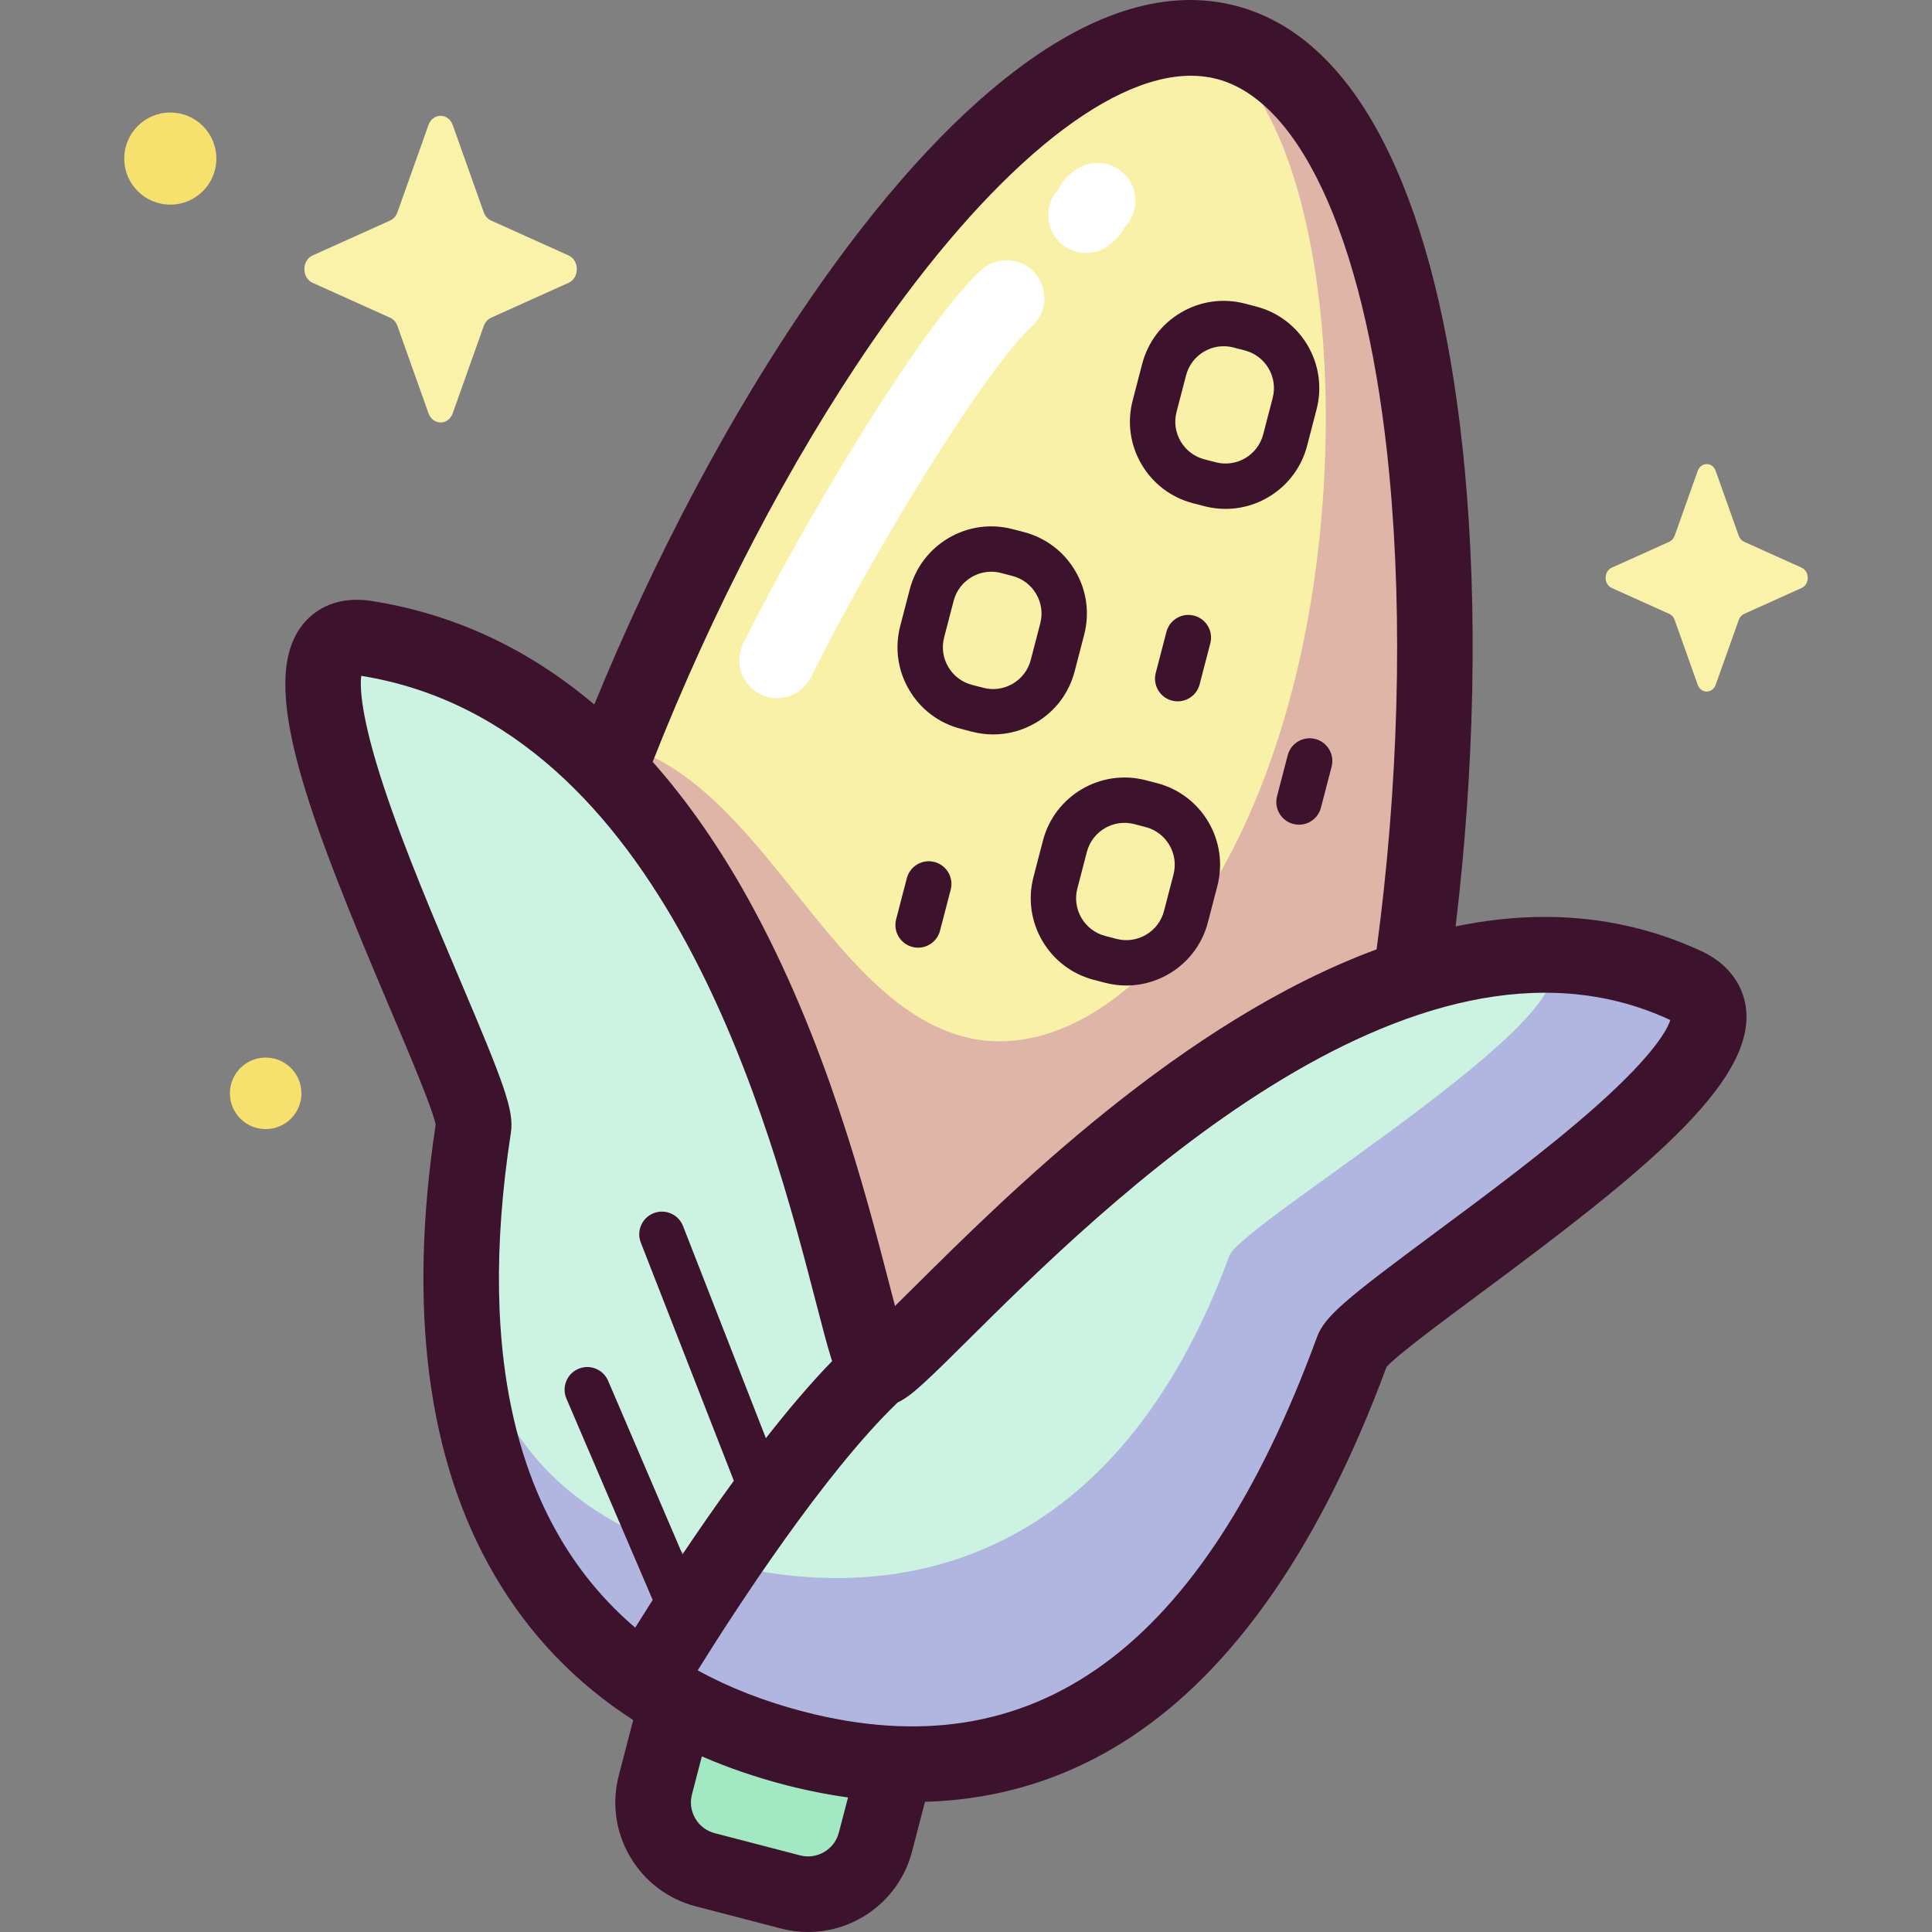 <svg id="Capa_1" enable-background="new 0 0 512 512" height="512" viewBox="0 0 512 512" width="512" xmlns="http://www.w3.org/2000/svg"><rect x="0" y="0" width="512" height="512" fill="#808080" stroke="none"/><g><g><path d="m209.534 501.395-22.672-5.9c-9.843-2.561-15.746-12.617-13.185-22.461l3.928-15.096c2.561-9.843 12.617-15.746 22.461-13.185l22.672 5.9c9.843 2.561 15.746 12.617 13.185 22.461l-3.928 15.096c-2.562 9.843-12.618 15.746-22.461 13.185z" fill="#a1e8c3"/><path d="m361.613 320.668c-32.43 124.624-93.471 157.632-154.07 141.863s-97.808-74.344-65.378-198.968 122.219-268.106 182.818-252.337 69.06 184.818 36.63 309.442z" fill="#faf1a9"/><path d="m324.983 11.226c-2.363-.615-4.775-.96-7.222-1.101 34.349 17.943 41.857 106.782 24.783 172.396-18.028 69.281-57.037 100.048-86.977 92.257-36.28-9.441-53.547-67.672-91.513-77.552-10.515 25.238-15.339 41.17-21.888 66.337-32.43 124.625 4.779 183.199 65.378 198.968s121.64-17.238 154.07-141.863 23.968-293.673-36.631-309.442z" fill="#dfb5a7"/><path d="m358.421 357.787c-35.006 95.425-87.756 121.17-148.012 105.49-59.971-15.606-100.259-65.189-84.915-164.626 1.814-11.757-66.179-135.439-28.466-129.478 110.26 17.428 127.969 191.686 135.621 193.677 7.317 1.904 119.657-145.044 213.835-101.797 34.698 15.934-84.109 85.955-88.063 96.734z" fill="#ccf3e2"/><path d="m446.484 261.053c-17.192-7.895-21.388-10.659-39.041-7.94 25.122 9.616-78.387 70.79-81.62 79.605-29.193 79.578-85.39 94.34-135.639 81.263-50.012-13.014-74.904-47.098-64.69-115.331-15.343 99.437 24.944 149.02 84.916 164.626 60.256 15.68 113.006-10.065 148.012-105.49 3.953-10.778 122.76-80.799 88.062-96.733z" fill="#b1b6e1"/><path d="m119.981 33.139 8.226 23.131c.352.99 1.049 1.775 1.929 2.172l20.551 9.259c2.903 1.308 2.903 5.934 0 7.242l-20.551 9.259c-.88.396-1.577 1.181-1.929 2.172l-8.226 23.131c-1.162 3.268-5.272 3.268-6.434 0l-8.226-23.131c-.352-.99-1.049-1.775-1.929-2.172l-20.552-9.26c-2.903-1.308-2.903-5.934 0-7.242l20.551-9.259c.88-.396 1.577-1.181 1.929-2.172l8.226-23.131c1.163-3.267 5.273-3.267 6.435.001z" fill="#fbf2aa"/><path d="m454.679 124.808 6.102 17.158c.261.735.779 1.317 1.431 1.611l15.244 6.868c2.154.97 2.154 4.402 0 5.372l-15.244 6.868c-.653.294-1.17.876-1.431 1.611l-6.102 17.158c-.862 2.424-3.911 2.424-4.773 0l-6.102-17.158c-.261-.735-.778-1.317-1.431-1.611l-15.244-6.868c-2.154-.97-2.154-4.402 0-5.372l15.244-6.868c.653-.294 1.17-.876 1.431-1.611l6.102-17.158c.863-2.424 3.911-2.424 4.773 0z" fill="#fbf2aa"/><g fill="#f7e16e"><circle cx="45.133" cy="42.024" r="12.205"/><ellipse cx="70.28" cy="289.817" rx="9.479" ry="9.479" transform="matrix(.995 -.099 .099 .995 -28.216 8.336)"/></g></g><g><g fill="#3c122c"><path d="m324.773 134.862c-1.857 0-3.742-.233-5.62-.722l-2.994-.779c-5.773-1.502-10.616-5.163-13.636-10.307-3.02-5.145-3.855-11.157-2.353-16.93l2.518-9.678c1.502-5.772 5.163-10.615 10.307-13.635 5.145-3.019 11.157-3.856 16.93-2.353l2.993.778c11.918 3.102 19.09 15.32 15.99 27.237l-2.518 9.678c-2.615 10.039-11.697 16.711-21.617 16.711zm-5.588-13.131 2.994.779c5.502 1.433 11.148-1.88 12.58-7.385l2.518-9.677c1.432-5.504-1.881-11.148-7.386-12.58l-2.992-.779c-2.667-.694-5.445-.308-7.821 1.087s-4.067 3.631-4.761 6.298l-2.518 9.678c-.694 2.666-.308 5.443 1.086 7.819 1.397 2.375 3.634 4.066 6.3 4.76z"/><path d="m263.217 194.631c-1.887 0-3.787-.241-5.661-.729l-2.994-.779c-5.773-1.502-10.615-5.163-13.635-10.307-3.02-5.145-3.855-11.157-2.353-16.93l2.518-9.677c1.502-5.772 5.162-10.615 10.307-13.635 5.144-3.02 11.158-3.856 16.93-2.354l2.994.779c5.773 1.502 10.615 5.163 13.635 10.307 3.02 5.145 3.855 11.157 2.353 16.93l-2.518 9.678c-1.502 5.772-5.162 10.615-10.307 13.635-3.475 2.039-7.345 3.082-11.269 3.082zm-.53-43.117c-1.812 0-3.6.482-5.205 1.424-2.375 1.395-4.066 3.631-4.76 6.298l-2.518 9.678c-.694 2.666-.308 5.443 1.087 7.819s3.631 4.067 6.298 4.761h.001l2.993.779c2.663.693 5.442.308 7.82-1.087 2.375-1.395 4.066-3.631 4.76-6.298l2.518-9.678c.694-2.666.308-5.443-1.086-7.819-1.395-2.376-3.631-4.067-6.298-4.761l-2.994-.779c-.867-.226-1.744-.337-2.616-.337z"/><path d="m298.482 261.17c-1.857 0-3.742-.233-5.62-.722l-2.994-.779c-11.916-3.101-19.089-15.319-15.989-27.236l2.518-9.678c3.102-11.917 15.321-19.088 27.236-15.988l2.994.779c11.917 3.101 19.089 15.319 15.989 27.236l-2.518 9.678c-2.613 10.038-11.695 16.71-21.616 16.71zm-5.588-13.131 2.994.779c5.502 1.433 11.148-1.88 12.581-7.385l2.518-9.677c1.432-5.505-1.881-11.148-7.385-12.58l-2.994-.779c-5.502-1.433-11.148 1.88-12.581 7.385l-2.518 9.677c-1.431 5.504 1.881 11.148 7.385 12.58z"/><path d="m243.304 251.143c-.501 0-1.009-.063-1.517-.195-3.212-.836-5.137-4.117-4.302-7.328l2.832-10.884c.835-3.211 4.116-5.137 7.328-4.302 3.212.836 5.137 4.117 4.302 7.328l-2.832 10.884c-.703 2.704-3.141 4.497-5.811 4.497z"/><path d="m312.102 185.863c-.501 0-1.009-.063-1.517-.195-3.212-.836-5.137-4.116-4.302-7.328l2.832-10.885c.835-3.211 4.113-5.138 7.328-4.302 3.212.836 5.137 4.116 4.302 7.328l-2.832 10.885c-.703 2.704-3.141 4.497-5.811 4.497z"/><path d="m344.246 218.553c-.501 0-1.009-.063-1.517-.195-3.212-.836-5.137-4.117-4.302-7.328l2.832-10.884c.835-3.211 4.115-5.138 7.328-4.302 3.212.836 5.137 4.117 4.302 7.328l-2.832 10.884c-.703 2.704-3.141 4.497-5.811 4.497z"/><path d="m462.737 267.532c-.41-3.936-2.524-11.193-12.075-15.578-21.442-9.847-43.442-10.904-64.911-6.439 4.976-41.506 5.942-83.763 2.402-121.327-3.044-32.308-9.153-59.062-18.156-79.517-10.58-24.038-24.876-38.551-42.492-43.135-17.619-4.586-37.173 1.118-58.129 16.951-17.831 13.472-36.205 33.855-54.612 60.581-21.499 31.216-41.344 68.781-57.268 107.636-17.515-14.81-37.196-23.989-58.904-27.421-10.465-1.654-16.07 3.282-18.481 6.37-11.989 15.352 1.438 50.232 23.289 101.692 5.008 11.795 11.196 26.366 12.056 30.7-7.398 48.862-2.149 89.033 15.606 119.41 9.207 15.753 21.504 28.57 36.745 38.37l-3.815 14.662c-1.914 7.356-.849 15.018 2.998 21.573 3.848 6.555 10.019 11.22 17.374 13.134l22.621 5.887c2.394.623 4.795.92 7.162.92 12.641 0 24.215-8.503 27.544-21.294l3.436-13.204c19.689-.561 37.84-6.206 54.234-16.923 27.75-18.14 50.656-51.223 68.091-98.342 2.931-3.229 14.922-12.121 24.641-19.328 42.667-31.641 72.708-55.567 70.644-75.378zm-231.478-177.105c30.868-44.819 61.728-70.357 84.368-70.357 2.371 0 4.653.28 6.834.848 23.009 5.987 40.112 45.295 45.753 105.148 3.654 38.778 2.335 82.769-3.397 125.525-51.559 19.009-97.758 64.867-122.452 89.386-1.706 1.693-3.482 3.457-5.174 5.12-.527-1.994-1.067-4.074-1.586-6.078-6.258-24.139-16.732-64.539-37.105-101.398-7.77-14.058-16.293-26.299-25.532-36.725 15.846-40.199 36.16-79.335 58.291-111.469zm-81.148 280.229 22.861 53.344c-1.736 2.712-3.288 5.176-4.634 7.336-30.925-26.297-42.272-70.731-32.948-131.159.898-5.818-1.767-12.899-13.557-40.662-6.905-16.264-14.733-34.698-20.135-51.055-6.188-18.737-6.322-26.542-5.963-29.353 80.835 13.003 108.61 120.153 120.479 165.937 1.637 6.313 2.929 11.298 4.095 15.037.064.206.132.422.2.638-5.803 5.97-11.758 13.015-17.537 20.419l-21.961-56.222c-1.207-3.091-4.69-4.617-7.783-3.411-3.091 1.207-4.618 4.692-3.411 7.783l24.658 63.127c-4.876 6.685-9.486 13.357-13.604 19.512l-19.716-46.005c-1.307-3.05-4.836-4.464-7.889-3.156-3.049 1.308-4.462 4.841-3.155 7.89zm72.198 115.006c-1.171 4.498-5.787 7.204-10.278 6.035l-22.621-5.887c-2.179-.567-4.007-1.948-5.146-3.89-1.139-1.941-1.455-4.211-.888-6.389l2.622-10.074c6.858 2.971 14.14 5.496 21.89 7.513 5.719 1.488 11.335 2.607 16.848 3.371zm200.794-192.593c-12.827 11.423-29.523 23.804-42.939 33.752-23.438 17.381-29.123 22.004-31.145 27.518-30.344 82.718-74.862 115.178-136.088 99.247-10.321-2.686-19.667-6.337-28.039-10.916 10.015-16.083 33.491-52.286 52.984-70.986 2.656-1.279 4.946-3.353 6.967-5.192 3.001-2.73 6.811-6.512 11.632-11.3 35.11-34.859 117.327-116.495 185.829-85.036.127.058.241.114.341.166-.649 2.138-3.844 8.768-19.542 22.747z"/></g><path d="m287.834 67.032c-3.016 0-5.997-1.356-7.968-3.939-2.993-3.921-2.645-9.342.583-12.85 1.128-2.471 2.982-4.382 5.623-5.827 4.854-2.654 10.938-.873 13.593 3.979 2.175 3.977 1.371 8.783-1.663 11.848-.771 1.487-2.008 3.137-4.1 4.734-1.814 1.386-3.95 2.055-6.068 2.055z" fill="#fff"/><path d="m205.929 185.002c-1.495 0-3.012-.336-4.442-1.046-4.955-2.458-6.979-8.466-4.522-13.421 15.557-31.364 47.051-84.163 63.003-98.905 4.062-3.754 10.399-3.503 14.151.558 3.754 4.062 3.504 10.398-.557 14.152-12.762 11.793-42.521 60.572-58.652 93.095-1.75 3.525-5.297 5.567-8.981 5.567z" fill="#fff"/></g></g></svg>